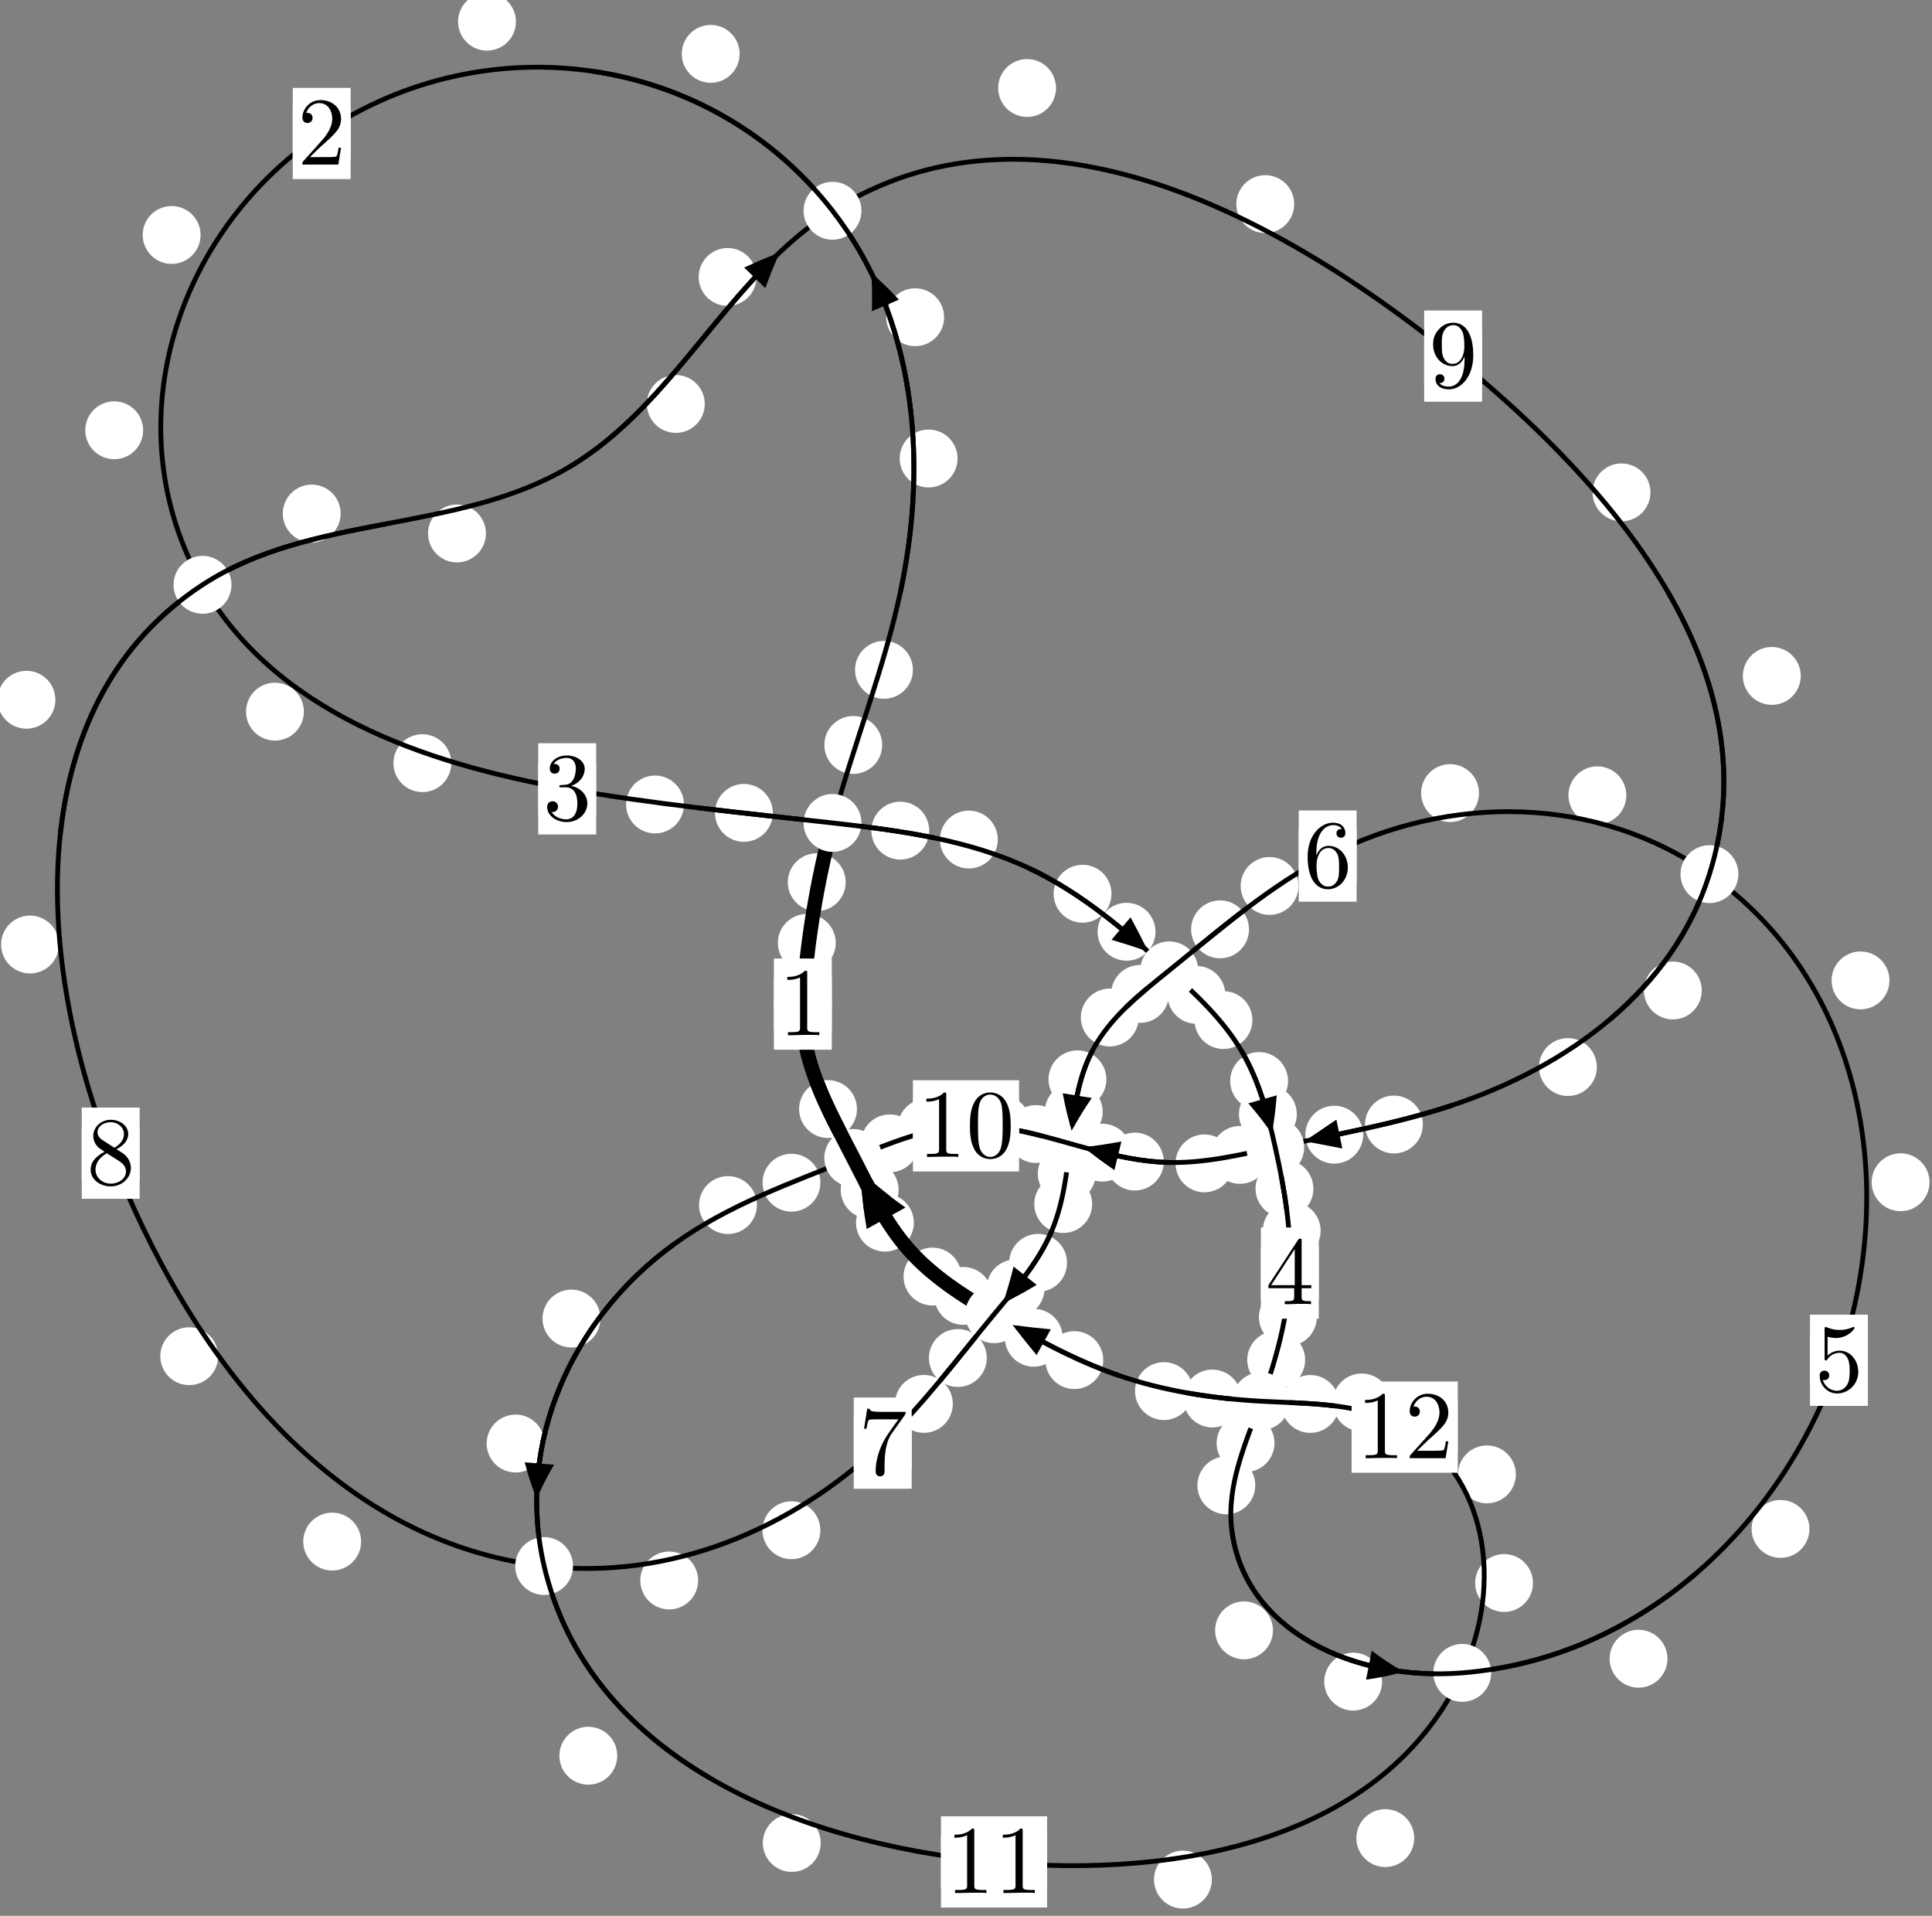 <?xml version="1.0"?>
<!-- Created by MetaPost 1.999 on 2021.07.06:0013 -->
<svg version="1.1" xmlns="http://www.w3.org/2000/svg" xmlns:xlink="http://www.w3.org/1999/xlink" width="199.578" height="197.882" viewBox="0 0 199.578 197.882">
<rect x="0" y="0" width="199.578" height="197.882" fill="#808080" stroke="none"/>
<!-- Original BoundingBox: -86.256149 -112.131180 113.321564 85.750488 -->
  <defs>
    <g transform="scale(0.01,0.01)" id="GLYPHcmr10_48">
      <path style="fill-rule: evenodd;" d="M460 -320C460 -400,455 -480,420 -554C374 -650,292 -666,250 -666C190 -666,117 -640,76 -547C44 -478,39 -400,39 -320C39 -245,43 -155,84 -79C127 2,200 22,249 22C303 22,379 1,423 -94C455 -163,460 -241,460 -320M249 -0C210 -0,151 -25,133 -121C122 -181,122 -273,122 -332C122 -396,122 -462,130 -516C149 -635,224 -644,249 -644C282 -644,348 -626,367 -527C377 -471,377 -395,377 -332C377 -257,377 -189,366 -125C351 -30,294 -0,249 -0"></path>
    </g>
    <g transform="scale(0.01,0.01)" id="GLYPHcmr10_49">
      <path style="fill-rule: evenodd;" d="M294 -640C294 -664,294 -666,271 -666C209 -602,121 -602,89 -602L89 -571C109 -571,168 -571,220 -597L220 -79C220 -43,217 -31,127 -31L95 -31L95 -0L257 -0L130 -3L217 -3L257 -3L297 -3L384 -3L419 -0L419 -31L387 -31C297 -31,294 -42,294 -79"></path>
    </g>
    <g transform="scale(0.01,0.01)" id="GLYPHcmr10_50">
      <path style="fill-rule: evenodd;" d="M127 -77L233 -180C389 -318,449 -372,449 -472C449 -586,359 -666,237 -666C124 -666,50 -574,50 -485C50 -429,100 -429,103 -429C120 -429,155 -441,155 -482C155 -508,137 -534,102 -534C94 -534,92 -534,89 -533C112 -598,166 -635,224 -635C315 -635,358 -554,358 -472C358 -392,308 -313,253 -251L61 -37C50 -26,50 -24,50 -0L421 -0L449 -174L424 -174C419 -144,412 -100,402 -85C395 -77,329 -77,307 -77"></path>
    </g>
    <g transform="scale(0.01,0.01)" id="GLYPHcmr10_51">
      <path style="fill-rule: evenodd;" d="M290 -352C372 -379,430 -449,430 -528C430 -610,342 -666,246 -666C145 -666,69 -606,69 -530C69 -497,91 -478,120 -478C151 -478,171 -500,171 -529C171 -579,124 -579,109 -579C140 -628,206 -641,242 -641C283 -641,338 -619,338 -529C338 -517,336 -459,310 -415C280 -367,246 -364,221 -363C213 -362,189 -360,182 -360C174 -359,167 -358,167 -348C167 -337,174 -337,191 -337L235 -337C317 -337,354 -269,354 -171C354 -35,285 -6,241 -6C198 -6,123 -23,88 -82C123 -77,154 -99,154 -137C154 -173,127 -193,98 -193C74 -193,42 -179,42 -135C42 -44,135 22,244 22C366 22,457 -69,457 -171C457 -253,394 -331,290 -352"></path>
    </g>
    <g transform="scale(0.01,0.01)" id="GLYPHcmr10_52">
      <path style="fill-rule: evenodd;" d="M294 -165L294 -78C294 -42,292 -31,218 -31L197 -31L197 -0L332 -0L238 -3L290 -3L332 -3L374 -3L427 -3L468 -0L468 -31L447 -31C373 -31,371 -42,371 -78L371 -165L471 -165L471 -196L371 -196L371 -651C371 -671,371 -677,355 -677C346 -677,343 -677,335 -665L28 -196L28 -165M300 -196L56 -196L300 -569"></path>
    </g>
    <g transform="scale(0.01,0.01)" id="GLYPHcmr10_53">
      <path style="fill-rule: evenodd;" d="M449 -201C449 -320,367 -420,259 -420C211 -420,168 -404,132 -369L132 -564C152 -558,185 -551,217 -551C340 -551,410 -642,410 -655C410 -661,407 -666,400 -666C399 -666,397 -666,392 -663C372 -654,323 -634,256 -634C216 -634,170 -641,123 -662C115 -665,113 -665,111 -665C101 -665,101 -657,101 -641L101 -345C101 -327,101 -319,115 -319C122 -319,124 -322,128 -328C139 -344,176 -398,257 -398C309 -398,334 -352,342 -334C358 -297,360 -258,360 -208C360 -173,360 -113,336 -71C312 -32,275 -6,229 -6C156 -6,99 -59,82 -118C85 -117,88 -116,99 -116C132 -116,149 -141,149 -165C149 -189,132 -214,99 -214C85 -214,50 -207,50 -161C50 -75,119 22,231 22C347 22,449 -74,449 -201"></path>
    </g>
    <g transform="scale(0.01,0.01)" id="GLYPHcmr10_54">
      <path style="fill-rule: evenodd;" d="M132 -328L132 -352C132 -605,256 -641,307 -641C331 -641,373 -635,395 -601C380 -601,340 -601,340 -556C340 -525,364 -510,386 -510C402 -510,432 -519,432 -558C432 -618,388 -666,305 -666C177 -666,42 -537,42 -316C42 -49,158 22,251 22C362 22,457 -72,457 -204C457 -331,368 -427,257 -427C189 -427,152 -376,132 -328M251 -6C188 -6,158 -66,152 -81C134 -128,134 -208,134 -226C134 -304,166 -404,256 -404C272 -404,318 -404,349 -342C367 -305,367 -254,367 -205C367 -157,367 -107,350 -71C320 -11,274 -6,251 -6"></path>
    </g>
    <g transform="scale(0.01,0.01)" id="GLYPHcmr10_55">
      <path style="fill-rule: evenodd;" d="M476 -609C485 -621,485 -623,485 -644L242 -644C120 -644,118 -657,114 -676L89 -676L56 -470L81 -470C84 -486,93 -549,106 -561C113 -567,191 -567,204 -567L411 -567C400 -551,321 -442,299 -409C209 -274,176 -135,176 -33C176 -23,176 22,222 22C268 22,268 -23,268 -33L268 -84C268 -139,271 -194,279 -248C283 -271,297 -357,341 -419"></path>
    </g>
    <g transform="scale(0.01,0.01)" id="GLYPHcmr10_56">
      <path style="fill-rule: evenodd;" d="M163 -457C117 -487,113 -521,113 -538C113 -599,178 -641,249 -641C322 -641,386 -589,386 -517C386 -460,347 -412,287 -377M309 -362C381 -399,430 -451,430 -517C430 -609,341 -666,250 -666C150 -666,69 -592,69 -499C69 -481,71 -436,113 -389C124 -377,161 -352,186 -335C128 -306,42 -250,42 -151C42 -45,144 22,249 22C362 22,457 -61,457 -168C457 -204,446 -249,408 -291C389 -312,373 -322,309 -362M209 -320L332 -242C360 -223,407 -193,407 -132C407 -58,332 -6,250 -6C164 -6,92 -68,92 -151C92 -209,124 -273,209 -320"></path>
    </g>
    <g transform="scale(0.01,0.01)" id="GLYPHcmr10_57">
      <path style="fill-rule: evenodd;" d="M367 -318L367 -286C367 -52,263 -6,205 -6C188 -6,134 -8,107 -42C151 -42,159 -71,159 -88C159 -119,135 -134,113 -134C97 -134,67 -125,67 -86C67 -19,121 22,206 22C335 22,457 -114,457 -329C457 -598,342 -666,253 -666C198 -666,149 -648,106 -603C65 -558,42 -516,42 -441C42 -316,130 -218,242 -218C303 -218,344 -260,367 -318M243 -241C227 -241,181 -241,150 -304C132 -341,132 -391,132 -440C132 -494,132 -541,153 -578C180 -628,218 -641,253 -641C299 -641,332 -607,349 -562C361 -530,365 -467,365 -421C365 -338,331 -241,243 -241"></path>
    </g>
  </defs>
  <path d="M86.333 97.391C86.333 96.598,86.018 95.838,85.458 95.278C84.897 94.717,84.137 94.402,83.344 94.402C82.552 94.402,81.792 94.717,81.231 95.278C80.671 95.838,80.356 96.598,80.356 97.391C80.356 98.184,80.671 98.944,81.231 99.504C81.792 100.065,82.552 100.38,83.344 100.38C84.137 100.38,84.897 100.065,85.458 99.504C86.018 98.944,86.333 98.184,86.333 97.391Z" style="fill: rgb(100%,100%,100%);stroke: none;"></path>
  <path d="M85.924 103.714C85.924 102.921,85.609 102.161,85.048 101.601C84.488 101.04,83.728 100.725,82.935 100.725C82.142 100.725,81.382 101.04,80.822 101.601C80.261 102.161,79.946 102.921,79.946 103.714C79.946 104.507,80.261 105.267,80.822 105.827C81.382 106.388,82.142 106.703,82.935 106.703C83.728 106.703,84.488 106.388,85.048 105.827C85.609 105.267,85.924 104.507,85.924 103.714Z" style="fill: rgb(100%,100%,100%);stroke: none;"></path>
  <path d="M91.131 76.948C91.131 76.155,90.816 75.395,90.256 74.835C89.695 74.274,88.935 73.959,88.142 73.959C87.35 73.959,86.589 74.274,86.029 74.835C85.468 75.395,85.154 76.155,85.154 76.948C85.154 77.741,85.468 78.501,86.029 79.061C86.589 79.622,87.35 79.937,88.142 79.937C88.935 79.937,89.695 79.622,90.256 79.061C90.816 78.501,91.131 77.741,91.131 76.948Z" style="fill: rgb(100%,100%,100%);stroke: none;"></path>
  <path d="M87.36 91.123C87.36 90.33,87.045 89.57,86.484 89.01C85.924 88.449,85.164 88.134,84.371 88.134C83.578 88.134,82.818 88.449,82.258 89.01C81.697 89.57,81.382 90.33,81.382 91.123C81.382 91.916,81.697 92.676,82.258 93.236C82.818 93.797,83.578 94.112,84.371 94.112C85.164 94.112,85.924 93.797,86.484 93.236C87.045 92.676,87.36 91.916,87.36 91.123Z" style="fill: rgb(100%,100%,100%);stroke: none;"></path>
  <path d="M98.916 47.357C98.916 46.564,98.601 45.804,98.041 45.244C97.48 44.683,96.72 44.368,95.927 44.368C95.135 44.368,94.375 44.683,93.814 45.244C93.254 45.804,92.939 46.564,92.939 47.357C92.939 48.15,93.254 48.91,93.814 49.47C94.375 50.031,95.135 50.346,95.927 50.346C96.72 50.346,97.48 50.031,98.041 49.47C98.601 48.91,98.916 48.15,98.916 47.357Z" style="fill: rgb(100%,100%,100%);stroke: none;"></path>
  <path d="M94.305 69.187C94.305 68.395,93.99 67.635,93.429 67.074C92.869 66.514,92.109 66.199,91.316 66.199C90.523 66.199,89.763 66.514,89.203 67.074C88.642 67.635,88.327 68.395,88.327 69.187C88.327 69.98,88.642 70.74,89.203 71.301C89.763 71.861,90.523 72.176,91.316 72.176C92.109 72.176,92.869 71.861,93.429 71.301C93.99 70.74,94.305 69.98,94.305 69.187Z" style="fill: rgb(100%,100%,100%);stroke: none;"></path>
  <path d="M76.405 5.563C76.405 4.77,76.09 4.01,75.529 3.45C74.969 2.889,74.209 2.574,73.416 2.574C72.623 2.574,71.863 2.889,71.303 3.45C70.742 4.01,70.427 4.77,70.427 5.563C70.427 6.356,70.742 7.116,71.303 7.676C71.863 8.237,72.623 8.552,73.416 8.552C74.209 8.552,74.969 8.237,75.529 7.676C76.09 7.116,76.405 6.356,76.405 5.563Z" style="fill: rgb(100%,100%,100%);stroke: none;"></path>
  <path d="M97.528 32.768C97.528 31.976,97.214 31.215,96.653 30.655C96.093 30.094,95.332 29.779,94.54 29.779C93.747 29.779,92.987 30.094,92.426 30.655C91.866 31.215,91.551 31.976,91.551 32.768C91.551 33.561,91.866 34.321,92.426 34.882C92.987 35.442,93.747 35.757,94.54 35.757C95.332 35.757,96.093 35.442,96.653 34.882C97.214 34.321,97.528 33.561,97.528 32.768Z" style="fill: rgb(100%,100%,100%);stroke: none;"></path>
  <path d="M20.72 24.27C20.72 23.478,20.405 22.718,19.844 22.157C19.284 21.597,18.524 21.282,17.731 21.282C16.938 21.282,16.178 21.597,15.618 22.157C15.057 22.718,14.742 23.478,14.742 24.27C14.742 25.063,15.057 25.823,15.618 26.384C16.178 26.944,16.938 27.259,17.731 27.259C18.524 27.259,19.284 26.944,19.844 26.384C20.405 25.823,20.72 25.063,20.72 24.27Z" style="fill: rgb(100%,100%,100%);stroke: none;"></path>
  <path d="M53.297 2.238C53.297 1.446,52.982 0.685,52.422 0.125C51.861 -0.436,51.101 -0.75,50.308 -0.75C49.516 -0.75,48.755 -0.436,48.195 0.125C47.634 0.685,47.319 1.446,47.319 2.238C47.319 3.031,47.634 3.791,48.195 4.352C48.755 4.912,49.516 5.227,50.308 5.227C51.101 5.227,51.861 4.912,52.422 4.352C52.982 3.791,53.297 3.031,53.297 2.238Z" style="fill: rgb(100%,100%,100%);stroke: none;"></path>
  <path d="M31.392 73.504C31.392 72.712,31.077 71.951,30.517 71.391C29.956 70.83,29.196 70.515,28.403 70.515C27.611 70.515,26.851 70.83,26.29 71.391C25.73 71.951,25.415 72.712,25.415 73.504C25.415 74.297,25.73 75.057,26.29 75.618C26.851 76.178,27.611 76.493,28.403 76.493C29.196 76.493,29.956 76.178,30.517 75.618C31.077 75.057,31.392 74.297,31.392 73.504Z" style="fill: rgb(100%,100%,100%);stroke: none;"></path>
  <path d="M14.788 44.443C14.788 43.651,14.473 42.89,13.913 42.33C13.352 41.77,12.592 41.455,11.8 41.455C11.007 41.455,10.247 41.77,9.686 42.33C9.126 42.89,8.811 43.651,8.811 44.443C8.811 45.236,9.126 45.996,9.686 46.557C10.247 47.117,11.007 47.432,11.8 47.432C12.592 47.432,13.352 47.117,13.913 46.557C14.473 45.996,14.788 45.236,14.788 44.443Z" style="fill: rgb(100%,100%,100%);stroke: none;"></path>
  <path d="M70.654 83.092C70.654 82.3,70.339 81.54,69.779 80.979C69.218 80.419,68.458 80.104,67.665 80.104C66.873 80.104,66.113 80.419,65.552 80.979C64.992 81.54,64.677 82.3,64.677 83.092C64.677 83.885,64.992 84.645,65.552 85.206C66.113 85.766,66.873 86.081,67.665 86.081C68.458 86.081,69.218 85.766,69.779 85.206C70.339 84.645,70.654 83.885,70.654 83.092Z" style="fill: rgb(100%,100%,100%);stroke: none;"></path>
  <path d="M46.62 78.825C46.62 78.033,46.305 77.272,45.745 76.712C45.185 76.152,44.424 75.837,43.632 75.837C42.839 75.837,42.079 76.152,41.518 76.712C40.958 77.272,40.643 78.033,40.643 78.825C40.643 79.618,40.958 80.378,41.518 80.939C42.079 81.499,42.839 81.814,43.632 81.814C44.424 81.814,45.185 81.499,45.745 80.939C46.305 80.378,46.62 79.618,46.62 78.825Z" style="fill: rgb(100%,100%,100%);stroke: none;"></path>
  <path d="M95.991 85.794C95.991 85.001,95.676 84.241,95.116 83.681C94.555 83.12,93.795 82.805,93.002 82.805C92.21 82.805,91.449 83.12,90.889 83.681C90.328 84.241,90.013 85.001,90.013 85.794C90.013 86.587,90.328 87.347,90.889 87.907C91.449 88.468,92.21 88.783,93.002 88.783C93.795 88.783,94.555 88.468,95.116 87.907C95.676 87.347,95.991 86.587,95.991 85.794Z" style="fill: rgb(100%,100%,100%);stroke: none;"></path>
  <path d="M79.835 83.962C79.835 83.169,79.52 82.409,78.959 81.849C78.399 81.288,77.638 80.973,76.846 80.973C76.053 80.973,75.293 81.288,74.732 81.849C74.172 82.409,73.857 83.169,73.857 83.962C73.857 84.755,74.172 85.515,74.732 86.075C75.293 86.636,76.053 86.951,76.846 86.951C77.638 86.951,78.399 86.636,78.959 86.075C79.52 85.515,79.835 84.755,79.835 83.962Z" style="fill: rgb(100%,100%,100%);stroke: none;"></path>
  <path d="M114.818 92.314C114.818 91.521,114.503 90.761,113.942 90.201C113.382 89.64,112.621 89.325,111.829 89.325C111.036 89.325,110.276 89.64,109.715 90.201C109.155 90.761,108.84 91.521,108.84 92.314C108.84 93.107,109.155 93.867,109.715 94.427C110.276 94.988,111.036 95.303,111.829 95.303C112.621 95.303,113.382 94.988,113.942 94.427C114.503 93.867,114.818 93.107,114.818 92.314Z" style="fill: rgb(100%,100%,100%);stroke: none;"></path>
  <path d="M103.072 86.714C103.072 85.922,102.757 85.161,102.196 84.601C101.636 84.04,100.876 83.726,100.083 83.726C99.29 83.726,98.53 84.04,97.97 84.601C97.409 85.161,97.094 85.922,97.094 86.714C97.094 87.507,97.409 88.267,97.97 88.828C98.53 89.388,99.29 89.703,100.083 89.703C100.876 89.703,101.636 89.388,102.196 88.828C102.757 88.267,103.072 87.507,103.072 86.714Z" style="fill: rgb(100%,100%,100%);stroke: none;"></path>
  <path d="M126.579 102.759C126.579 101.966,126.264 101.206,125.703 100.645C125.143 100.085,124.383 99.77,123.59 99.77C122.797 99.77,122.037 100.085,121.477 100.645C120.916 101.206,120.601 101.966,120.601 102.759C120.601 103.551,120.916 104.311,121.477 104.872C122.037 105.432,122.797 105.747,123.59 105.747C124.383 105.747,125.143 105.432,125.703 104.872C126.264 104.311,126.579 103.551,126.579 102.759Z" style="fill: rgb(100%,100%,100%);stroke: none;"></path>
  <path d="M119.363 96.239C119.363 95.446,119.048 94.686,118.487 94.126C117.927 93.565,117.166 93.25,116.374 93.25C115.581 93.25,114.821 93.565,114.26 94.126C113.7 94.686,113.385 95.446,113.385 96.239C113.385 97.032,113.7 97.792,114.26 98.352C114.821 98.913,115.581 99.228,116.374 99.228C117.166 99.228,117.927 98.913,118.487 98.352C119.048 97.792,119.363 97.032,119.363 96.239Z" style="fill: rgb(100%,100%,100%);stroke: none;"></path>
  <path d="M133.057 111.657C133.057 110.865,132.742 110.105,132.182 109.544C131.621 108.984,130.861 108.669,130.069 108.669C129.276 108.669,128.516 108.984,127.955 109.544C127.395 110.105,127.08 110.865,127.08 111.657C127.08 112.45,127.395 113.21,127.955 113.771C128.516 114.331,129.276 114.646,130.069 114.646C130.861 114.646,131.621 114.331,132.182 113.771C132.742 113.21,133.057 112.45,133.057 111.657Z" style="fill: rgb(100%,100%,100%);stroke: none;"></path>
  <path d="M129.374 105.362C129.374 104.569,129.059 103.809,128.499 103.249C127.938 102.688,127.178 102.373,126.385 102.373C125.593 102.373,124.833 102.688,124.272 103.249C123.712 103.809,123.397 104.569,123.397 105.362C123.397 106.155,123.712 106.915,124.272 107.475C124.833 108.036,125.593 108.351,126.385 108.351C127.178 108.351,127.938 108.036,128.499 107.475C129.059 106.915,129.374 106.155,129.374 105.362Z" style="fill: rgb(100%,100%,100%);stroke: none;"></path>
  <path d="M135.675 122.778C135.675 121.985,135.36 121.225,134.799 120.665C134.239 120.104,133.479 119.789,132.686 119.789C131.893 119.789,131.133 120.104,130.573 120.665C130.012 121.225,129.697 121.985,129.697 122.778C129.697 123.571,130.012 124.331,130.573 124.891C131.133 125.452,131.893 125.767,132.686 125.767C133.479 125.767,134.239 125.452,134.799 124.891C135.36 124.331,135.675 123.571,135.675 122.778Z" style="fill: rgb(100%,100%,100%);stroke: none;"></path>
  <path d="M133.963 115.082C133.963 114.289,133.648 113.529,133.087 112.968C132.527 112.408,131.767 112.093,130.974 112.093C130.181 112.093,129.421 112.408,128.861 112.968C128.3 113.529,127.985 114.289,127.985 115.082C127.985 115.874,128.3 116.635,128.861 117.195C129.421 117.756,130.181 118.071,130.974 118.071C131.767 118.071,132.527 117.756,133.087 117.195C133.648 116.635,133.963 115.874,133.963 115.082Z" style="fill: rgb(100%,100%,100%);stroke: none;"></path>
  <path d="M136.029 136.042C136.029 135.249,135.714 134.489,135.153 133.929C134.593 133.368,133.833 133.053,133.04 133.053C132.247 133.053,131.487 133.368,130.927 133.929C130.366 134.489,130.051 135.249,130.051 136.042C130.051 136.835,130.366 137.595,130.927 138.155C131.487 138.716,132.247 139.031,133.04 139.031C133.833 139.031,134.593 138.716,135.153 138.155C135.714 137.595,136.029 136.835,136.029 136.042Z" style="fill: rgb(100%,100%,100%);stroke: none;"></path>
  <path d="M136.423 127.119C136.423 126.327,136.108 125.567,135.547 125.006C134.987 124.446,134.226 124.131,133.434 124.131C132.641 124.131,131.881 124.446,131.32 125.006C130.76 125.567,130.445 126.327,130.445 127.119C130.445 127.912,130.76 128.672,131.32 129.233C131.881 129.793,132.641 130.108,133.434 130.108C134.226 130.108,134.987 129.793,135.547 129.233C136.108 128.672,136.423 127.912,136.423 127.119Z" style="fill: rgb(100%,100%,100%);stroke: none;"></path>
  <path d="M131.656 149.055C131.656 148.263,131.341 147.502,130.78 146.942C130.22 146.381,129.459 146.067,128.667 146.067C127.874 146.067,127.114 146.381,126.553 146.942C125.993 147.502,125.678 148.263,125.678 149.055C125.678 149.848,125.993 150.608,126.553 151.169C127.114 151.729,127.874 152.044,128.667 152.044C129.459 152.044,130.22 151.729,130.78 151.169C131.341 150.608,131.656 149.848,131.656 149.055Z" style="fill: rgb(100%,100%,100%);stroke: none;"></path>
  <path d="M134.821 140.462C134.821 139.669,134.506 138.909,133.945 138.349C133.385 137.788,132.625 137.473,131.832 137.473C131.039 137.473,130.279 137.788,129.719 138.349C129.158 138.909,128.843 139.669,128.843 140.462C128.843 141.255,129.158 142.015,129.719 142.575C130.279 143.136,131.039 143.451,131.832 143.451C132.625 143.451,133.385 143.136,133.945 142.575C134.506 142.015,134.821 141.255,134.821 140.462Z" style="fill: rgb(100%,100%,100%);stroke: none;"></path>
  <path d="M131.499 168.397C131.499 167.604,131.184 166.844,130.623 166.283C130.063 165.723,129.303 165.408,128.51 165.408C127.717 165.408,126.957 165.723,126.397 166.283C125.836 166.844,125.521 167.604,125.521 168.397C125.521 169.189,125.836 169.949,126.397 170.51C126.957 171.07,127.717 171.385,128.51 171.385C129.303 171.385,130.063 171.07,130.623 170.51C131.184 169.949,131.499 169.189,131.499 168.397Z" style="fill: rgb(100%,100%,100%);stroke: none;"></path>
  <path d="M129.671 153.42C129.671 152.627,129.356 151.867,128.796 151.307C128.235 150.746,127.475 150.431,126.682 150.431C125.89 150.431,125.13 150.746,124.569 151.307C124.009 151.867,123.694 152.627,123.694 153.42C123.694 154.213,124.009 154.973,124.569 155.533C125.13 156.094,125.89 156.409,126.682 156.409C127.475 156.409,128.235 156.094,128.796 155.533C129.356 154.973,129.671 154.213,129.671 153.42Z" style="fill: rgb(100%,100%,100%);stroke: none;"></path>
  <path d="M172.252 171.329C172.252 170.536,171.937 169.776,171.377 169.216C170.816 168.655,170.056 168.34,169.263 168.34C168.471 168.34,167.711 168.655,167.15 169.216C166.59 169.776,166.275 170.536,166.275 171.329C166.275 172.122,166.59 172.882,167.15 173.442C167.711 174.003,168.471 174.318,169.263 174.318C170.056 174.318,170.816 174.003,171.377 173.442C171.937 172.882,172.252 172.122,172.252 171.329Z" style="fill: rgb(100%,100%,100%);stroke: none;"></path>
  <path d="M142.77 173.693C142.77 172.9,142.455 172.14,141.895 171.58C141.334 171.019,140.574 170.704,139.782 170.704C138.989 170.704,138.229 171.019,137.668 171.58C137.108 172.14,136.793 172.9,136.793 173.693C136.793 174.486,137.108 175.246,137.668 175.806C138.229 176.367,138.989 176.682,139.782 176.682C140.574 176.682,141.334 176.367,141.895 175.806C142.455 175.246,142.77 174.486,142.77 173.693Z" style="fill: rgb(100%,100%,100%);stroke: none;"></path>
  <path d="M199.322 122.114C199.322 121.321,199.007 120.561,198.446 120C197.886 119.44,197.126 119.125,196.333 119.125C195.54 119.125,194.78 119.44,194.22 120C193.659 120.561,193.344 121.321,193.344 122.114C193.344 122.906,193.659 123.666,194.22 124.227C194.78 124.787,195.54 125.102,196.333 125.102C197.126 125.102,197.886 124.787,198.446 124.227C199.007 123.666,199.322 122.906,199.322 122.114Z" style="fill: rgb(100%,100%,100%);stroke: none;"></path>
  <path d="M186.919 157.921C186.919 157.128,186.604 156.368,186.044 155.808C185.483 155.247,184.723 154.932,183.93 154.932C183.137 154.932,182.377 155.247,181.817 155.808C181.256 156.368,180.941 157.128,180.941 157.921C180.941 158.714,181.256 159.474,181.817 160.034C182.377 160.595,183.137 160.91,183.93 160.91C184.723 160.91,185.483 160.595,186.044 160.034C186.604 159.474,186.919 158.714,186.919 157.921Z" style="fill: rgb(100%,100%,100%);stroke: none;"></path>
  <path d="M167.999 82.146C167.999 81.354,167.685 80.594,167.124 80.033C166.564 79.473,165.803 79.158,165.011 79.158C164.218 79.158,163.458 79.473,162.897 80.033C162.337 80.594,162.022 81.354,162.022 82.146C162.022 82.939,162.337 83.699,162.897 84.26C163.458 84.82,164.218 85.135,165.011 85.135C165.803 85.135,166.564 84.82,167.124 84.26C167.685 83.699,167.999 82.939,167.999 82.146Z" style="fill: rgb(100%,100%,100%);stroke: none;"></path>
  <path d="M195.184 101.266C195.184 100.473,194.869 99.713,194.309 99.153C193.748 98.592,192.988 98.277,192.195 98.277C191.403 98.277,190.642 98.592,190.082 99.153C189.521 99.713,189.207 100.473,189.207 101.266C189.207 102.059,189.521 102.819,190.082 103.379C190.642 103.94,191.403 104.255,192.195 104.255C192.988 104.255,193.748 103.94,194.309 103.379C194.869 102.819,195.184 102.059,195.184 101.266Z" style="fill: rgb(100%,100%,100%);stroke: none;"></path>
  <path d="M134.137 91.512C134.137 90.719,133.822 89.959,133.262 89.398C132.701 88.838,131.941 88.523,131.148 88.523C130.356 88.523,129.596 88.838,129.035 89.398C128.475 89.959,128.16 90.719,128.16 91.512C128.16 92.304,128.475 93.064,129.035 93.625C129.596 94.185,130.356 94.5,131.148 94.5C131.941 94.5,132.701 94.185,133.262 93.625C133.822 93.064,134.137 92.304,134.137 91.512Z" style="fill: rgb(100%,100%,100%);stroke: none;"></path>
  <path d="M152.782 81.916C152.782 81.124,152.467 80.363,151.907 79.803C151.346 79.243,150.586 78.928,149.793 78.928C149.001 78.928,148.24 79.243,147.68 79.803C147.119 80.363,146.804 81.124,146.804 81.916C146.804 82.709,147.119 83.469,147.68 84.03C148.24 84.59,149.001 84.905,149.793 84.905C150.586 84.905,151.346 84.59,151.907 84.03C152.467 83.469,152.782 82.709,152.782 81.916Z" style="fill: rgb(100%,100%,100%);stroke: none;"></path>
  <path d="M120.761 102.661C120.761 101.868,120.446 101.108,119.885 100.547C119.325 99.987,118.565 99.672,117.772 99.672C116.979 99.672,116.219 99.987,115.659 100.547C115.098 101.108,114.783 101.868,114.783 102.661C114.783 103.453,115.098 104.213,115.659 104.774C116.219 105.334,116.979 105.649,117.772 105.649C118.565 105.649,119.325 105.334,119.885 104.774C120.446 104.213,120.761 103.453,120.761 102.661Z" style="fill: rgb(100%,100%,100%);stroke: none;"></path>
  <path d="M129.023 95.991C129.023 95.198,128.708 94.438,128.148 93.877C127.587 93.317,126.827 93.002,126.034 93.002C125.242 93.002,124.481 93.317,123.921 93.877C123.36 94.438,123.045 95.198,123.045 95.991C123.045 96.783,123.36 97.544,123.921 98.104C124.481 98.665,125.242 98.98,126.034 98.98C126.827 98.98,127.587 98.665,128.148 98.104C128.708 97.544,129.023 96.783,129.023 95.991Z" style="fill: rgb(100%,100%,100%);stroke: none;"></path>
  <path d="M114.291 111.482C114.291 110.689,113.976 109.929,113.415 109.368C112.855 108.808,112.095 108.493,111.302 108.493C110.509 108.493,109.749 108.808,109.189 109.368C108.628 109.929,108.313 110.689,108.313 111.482C108.313 112.274,108.628 113.034,109.189 113.595C109.749 114.155,110.509 114.47,111.302 114.47C112.095 114.47,112.855 114.155,113.415 113.595C113.976 113.034,114.291 112.274,114.291 111.482Z" style="fill: rgb(100%,100%,100%);stroke: none;"></path>
  <path d="M117.629 105.098C117.629 104.305,117.314 103.545,116.754 102.985C116.193 102.424,115.433 102.109,114.64 102.109C113.848 102.109,113.087 102.424,112.527 102.985C111.967 103.545,111.652 104.305,111.652 105.098C111.652 105.891,111.967 106.651,112.527 107.211C113.087 107.772,113.848 108.087,114.64 108.087C115.433 108.087,116.193 107.772,116.754 107.211C117.314 106.651,117.629 105.891,117.629 105.098Z" style="fill: rgb(100%,100%,100%);stroke: none;"></path>
  <path d="M113.184 121.228C113.184 120.435,112.869 119.675,112.309 119.115C111.748 118.554,110.988 118.239,110.196 118.239C109.403 118.239,108.643 118.554,108.082 119.115C107.522 119.675,107.207 120.435,107.207 121.228C107.207 122.021,107.522 122.781,108.082 123.341C108.643 123.902,109.403 124.217,110.196 124.217C110.988 124.217,111.748 123.902,112.309 123.341C112.869 122.781,113.184 122.021,113.184 121.228Z" style="fill: rgb(100%,100%,100%);stroke: none;"></path>
  <path d="M113.907 114.832C113.907 114.039,113.592 113.279,113.031 112.719C112.471 112.158,111.711 111.843,110.918 111.843C110.125 111.843,109.365 112.158,108.805 112.719C108.244 113.279,107.929 114.039,107.929 114.832C107.929 115.625,108.244 116.385,108.805 116.945C109.365 117.506,110.125 117.821,110.918 117.821C111.711 117.821,112.471 117.506,113.031 116.945C113.592 116.385,113.907 115.625,113.907 114.832Z" style="fill: rgb(100%,100%,100%);stroke: none;"></path>
  <path d="M110.226 130.438C110.226 129.645,109.911 128.885,109.35 128.324C108.79 127.764,108.03 127.449,107.237 127.449C106.444 127.449,105.684 127.764,105.124 128.324C104.563 128.885,104.248 129.645,104.248 130.438C104.248 131.23,104.563 131.991,105.124 132.551C105.684 133.112,106.444 133.427,107.237 133.427C108.03 133.427,108.79 133.112,109.35 132.551C109.911 131.991,110.226 131.23,110.226 130.438Z" style="fill: rgb(100%,100%,100%);stroke: none;"></path>
  <path d="M112.819 124.365C112.819 123.573,112.504 122.812,111.944 122.252C111.383 121.692,110.623 121.377,109.83 121.377C109.038 121.377,108.278 121.692,107.717 122.252C107.157 122.812,106.842 123.573,106.842 124.365C106.842 125.158,107.157 125.918,107.717 126.479C108.278 127.039,109.038 127.354,109.83 127.354C110.623 127.354,111.383 127.039,111.944 126.479C112.504 125.918,112.819 125.158,112.819 124.365Z" style="fill: rgb(100%,100%,100%);stroke: none;"></path>
  <path d="M101.936 140.266C101.936 139.473,101.621 138.713,101.061 138.152C100.5 137.592,99.74 137.277,98.948 137.277C98.155 137.277,97.395 137.592,96.834 138.152C96.274 138.713,95.959 139.473,95.959 140.266C95.959 141.058,96.274 141.818,96.834 142.379C97.395 142.939,98.155 143.254,98.948 143.254C99.74 143.254,100.5 142.939,101.061 142.379C101.621 141.818,101.936 141.058,101.936 140.266Z" style="fill: rgb(100%,100%,100%);stroke: none;"></path>
  <path d="M107.9 133.075C107.9 132.283,107.585 131.522,107.024 130.962C106.464 130.401,105.704 130.087,104.911 130.087C104.118 130.087,103.358 130.401,102.798 130.962C102.237 131.522,101.922 132.283,101.922 133.075C101.922 133.868,102.237 134.628,102.798 135.189C103.358 135.749,104.118 136.064,104.911 136.064C105.704 136.064,106.464 135.749,107.024 135.189C107.585 134.628,107.9 133.868,107.9 133.075Z" style="fill: rgb(100%,100%,100%);stroke: none;"></path>
  <path d="M84.743 158.056C84.743 157.264,84.428 156.503,83.868 155.943C83.307 155.382,82.547 155.068,81.754 155.068C80.962 155.068,80.202 155.382,79.641 155.943C79.081 156.503,78.766 157.264,78.766 158.056C78.766 158.849,79.081 159.609,79.641 160.17C80.202 160.73,80.962 161.045,81.754 161.045C82.547 161.045,83.307 160.73,83.868 160.17C84.428 159.609,84.743 158.849,84.743 158.056Z" style="fill: rgb(100%,100%,100%);stroke: none;"></path>
  <path d="M98.427 145.006C98.427 144.213,98.112 143.453,97.552 142.893C96.991 142.332,96.231 142.017,95.439 142.017C94.646 142.017,93.886 142.332,93.325 142.893C92.765 143.453,92.45 144.213,92.45 145.006C92.45 145.799,92.765 146.559,93.325 147.119C93.886 147.68,94.646 147.995,95.439 147.995C96.231 147.995,96.991 147.68,97.552 147.119C98.112 146.559,98.427 145.799,98.427 145.006Z" style="fill: rgb(100%,100%,100%);stroke: none;"></path>
  <path d="M37.303 159.227C37.303 158.435,36.988 157.674,36.428 157.114C35.867 156.554,35.107 156.239,34.314 156.239C33.522 156.239,32.762 156.554,32.201 157.114C31.641 157.674,31.326 158.435,31.326 159.227C31.326 160.02,31.641 160.78,32.201 161.341C32.762 161.901,33.522 162.216,34.314 162.216C35.107 162.216,35.867 161.901,36.428 161.341C36.988 160.78,37.303 160.02,37.303 159.227Z" style="fill: rgb(100%,100%,100%);stroke: none;"></path>
  <path d="M72.119 163.246C72.119 162.453,71.804 161.693,71.243 161.133C70.683 160.572,69.923 160.257,69.13 160.257C68.337 160.257,67.577 160.572,67.017 161.133C66.456 161.693,66.141 162.453,66.141 163.246C66.141 164.039,66.456 164.799,67.017 165.359C67.577 165.92,68.337 166.235,69.13 166.235C69.923 166.235,70.683 165.92,71.243 165.359C71.804 164.799,72.119 164.039,72.119 163.246Z" style="fill: rgb(100%,100%,100%);stroke: none;"></path>
  <path d="M6.089 97.56C6.089 96.767,5.774 96.007,5.214 95.447C4.653 94.886,3.893 94.571,3.1 94.571C2.308 94.571,1.547 94.886,0.987 95.447C0.426 96.007,0.112 96.767,0.112 97.56C0.112 98.353,0.426 99.113,0.987 99.673C1.547 100.234,2.308 100.549,3.1 100.549C3.893 100.549,4.653 100.234,5.214 99.673C5.774 99.113,6.089 98.353,6.089 97.56Z" style="fill: rgb(100%,100%,100%);stroke: none;"></path>
  <path d="M22.538 140.082C22.538 139.289,22.223 138.529,21.662 137.968C21.102 137.408,20.342 137.093,19.549 137.093C18.756 137.093,17.996 137.408,17.436 137.968C16.875 138.529,16.56 139.289,16.56 140.082C16.56 140.874,16.875 141.634,17.436 142.195C17.996 142.755,18.756 143.07,19.549 143.07C20.342 143.07,21.102 142.755,21.662 142.195C22.223 141.634,22.538 140.874,22.538 140.082Z" style="fill: rgb(100%,100%,100%);stroke: none;"></path>
  <path d="M35.189 53.044C35.189 52.251,34.874 51.491,34.314 50.93C33.753 50.37,32.993 50.055,32.2 50.055C31.408 50.055,30.648 50.37,30.087 50.93C29.527 51.491,29.212 52.251,29.212 53.044C29.212 53.836,29.527 54.597,30.087 55.157C30.648 55.718,31.408 56.032,32.2 56.032C32.993 56.032,33.753 55.718,34.314 55.157C34.874 54.597,35.189 53.836,35.189 53.044Z" style="fill: rgb(100%,100%,100%);stroke: none;"></path>
  <path d="M5.721 72.276C5.721 71.483,5.406 70.723,4.846 70.163C4.285 69.602,3.525 69.287,2.733 69.287C1.94 69.287,1.18 69.602,0.619 70.163C0.059 70.723,-0.256 71.483,-0.256 72.276C-0.256 73.069,0.059 73.829,0.619 74.389C1.18 74.95,1.94 75.265,2.733 75.265C3.525 75.265,4.285 74.95,4.846 74.389C5.406 73.829,5.721 73.069,5.721 72.276Z" style="fill: rgb(100%,100%,100%);stroke: none;"></path>
  <path d="M72.802 41.724C72.802 40.931,72.488 40.171,71.927 39.61C71.367 39.05,70.606 38.735,69.814 38.735C69.021 38.735,68.261 39.05,67.7 39.61C67.14 40.171,66.825 40.931,66.825 41.724C66.825 42.516,67.14 43.277,67.7 43.837C68.261 44.398,69.021 44.712,69.814 44.712C70.606 44.712,71.367 44.398,71.927 43.837C72.488 43.277,72.802 42.516,72.802 41.724Z" style="fill: rgb(100%,100%,100%);stroke: none;"></path>
  <path d="M50.195 55.102C50.195 54.309,49.88 53.549,49.32 52.989C48.759 52.428,47.999 52.113,47.206 52.113C46.414 52.113,45.654 52.428,45.093 52.989C44.533 53.549,44.218 54.309,44.218 55.102C44.218 55.895,44.533 56.655,45.093 57.215C45.654 57.776,46.414 58.091,47.206 58.091C47.999 58.091,48.759 57.776,49.32 57.215C49.88 56.655,50.195 55.895,50.195 55.102Z" style="fill: rgb(100%,100%,100%);stroke: none;"></path>
  <path d="M109.089 9.09C109.089 8.297,108.774 7.537,108.214 6.977C107.653 6.416,106.893 6.101,106.101 6.101C105.308 6.101,104.548 6.416,103.987 6.977C103.427 7.537,103.112 8.297,103.112 9.09C103.112 9.883,103.427 10.643,103.987 11.203C104.548 11.764,105.308 12.079,106.101 12.079C106.893 12.079,107.653 11.764,108.214 11.203C108.774 10.643,109.089 9.883,109.089 9.09Z" style="fill: rgb(100%,100%,100%);stroke: none;"></path>
  <path d="M78.151 28.606C78.151 27.814,77.836 27.053,77.276 26.493C76.716 25.932,75.955 25.617,75.163 25.617C74.37 25.617,73.61 25.932,73.049 26.493C72.489 27.053,72.174 27.814,72.174 28.606C72.174 29.399,72.489 30.159,73.049 30.72C73.61 31.28,74.37 31.595,75.163 31.595C75.955 31.595,76.716 31.28,77.276 30.72C77.836 30.159,78.151 29.399,78.151 28.606Z" style="fill: rgb(100%,100%,100%);stroke: none;"></path>
  <path d="M170.494 50.858C170.494 50.066,170.179 49.305,169.618 48.745C169.058 48.184,168.298 47.87,167.505 47.87C166.712 47.87,165.952 48.184,165.392 48.745C164.831 49.305,164.516 50.066,164.516 50.858C164.516 51.651,164.831 52.411,165.392 52.972C165.952 53.532,166.712 53.847,167.505 53.847C168.298 53.847,169.058 53.532,169.618 52.972C170.179 52.411,170.494 51.651,170.494 50.858Z" style="fill: rgb(100%,100%,100%);stroke: none;"></path>
  <path d="M133.693 21.082C133.693 20.289,133.378 19.529,132.817 18.968C132.257 18.408,131.497 18.093,130.704 18.093C129.911 18.093,129.151 18.408,128.591 18.968C128.03 19.529,127.715 20.289,127.715 21.082C127.715 21.874,128.03 22.634,128.591 23.195C129.151 23.755,129.911 24.07,130.704 24.07C131.497 24.07,132.257 23.755,132.817 23.195C133.378 22.634,133.693 21.874,133.693 21.082Z" style="fill: rgb(100%,100%,100%);stroke: none;"></path>
  <path d="M175.795 102.307C175.795 101.515,175.48 100.755,174.92 100.194C174.359 99.634,173.599 99.319,172.806 99.319C172.014 99.319,171.254 99.634,170.693 100.194C170.133 100.755,169.818 101.515,169.818 102.307C169.818 103.1,170.133 103.86,170.693 104.421C171.254 104.981,172.014 105.296,172.806 105.296C173.599 105.296,174.359 104.981,174.92 104.421C175.48 103.86,175.795 103.1,175.795 102.307Z" style="fill: rgb(100%,100%,100%);stroke: none;"></path>
  <path d="M186.019 69.814C186.019 69.022,185.704 68.262,185.143 67.701C184.583 67.141,183.823 66.826,183.03 66.826C182.237 66.826,181.477 67.141,180.917 67.701C180.356 68.262,180.041 69.022,180.041 69.814C180.041 70.607,180.356 71.367,180.917 71.928C181.477 72.488,182.237 72.803,183.03 72.803C183.823 72.803,184.583 72.488,185.143 71.928C185.704 71.367,186.019 70.607,186.019 69.814Z" style="fill: rgb(100%,100%,100%);stroke: none;"></path>
  <path d="M146.985 116.15C146.985 115.357,146.67 114.597,146.109 114.036C145.549 113.476,144.789 113.161,143.996 113.161C143.203 113.161,142.443 113.476,141.883 114.036C141.322 114.597,141.007 115.357,141.007 116.15C141.007 116.942,141.322 117.702,141.883 118.263C142.443 118.823,143.203 119.138,143.996 119.138C144.789 119.138,145.549 118.823,146.109 118.263C146.67 117.702,146.985 116.942,146.985 116.15Z" style="fill: rgb(100%,100%,100%);stroke: none;"></path>
  <path d="M164.956 110.214C164.956 109.422,164.641 108.662,164.081 108.101C163.52 107.541,162.76 107.226,161.967 107.226C161.175 107.226,160.415 107.541,159.854 108.101C159.294 108.662,158.979 109.422,158.979 110.214C158.979 111.007,159.294 111.767,159.854 112.328C160.415 112.888,161.175 113.203,161.967 113.203C162.76 113.203,163.52 112.888,164.081 112.328C164.641 111.767,164.956 111.007,164.956 110.214Z" style="fill: rgb(100%,100%,100%);stroke: none;"></path>
  <path d="M131.074 119.287C131.074 118.494,130.759 117.734,130.199 117.174C129.639 116.613,128.878 116.298,128.086 116.298C127.293 116.298,126.533 116.613,125.972 117.174C125.412 117.734,125.097 118.494,125.097 119.287C125.097 120.08,125.412 120.84,125.972 121.4C126.533 121.961,127.293 122.276,128.086 122.276C128.878 122.276,129.639 121.961,130.199 121.4C130.759 120.84,131.074 120.08,131.074 119.287Z" style="fill: rgb(100%,100%,100%);stroke: none;"></path>
  <path d="M140.82 117.2C140.82 116.407,140.505 115.647,139.944 115.087C139.384 114.526,138.624 114.211,137.831 114.211C137.038 114.211,136.278 114.526,135.718 115.087C135.157 115.647,134.842 116.407,134.842 117.2C134.842 117.993,135.157 118.753,135.718 119.313C136.278 119.874,137.038 120.189,137.831 120.189C138.624 120.189,139.384 119.874,139.944 119.313C140.505 118.753,140.82 117.993,140.82 117.2Z" style="fill: rgb(100%,100%,100%);stroke: none;"></path>
  <path d="M120.219 119.978C120.219 119.185,119.904 118.425,119.343 117.865C118.783 117.304,118.023 116.989,117.23 116.989C116.437 116.989,115.677 117.304,115.117 117.865C114.556 118.425,114.241 119.185,114.241 119.978C114.241 120.771,114.556 121.531,115.117 122.091C115.677 122.652,116.437 122.967,117.23 122.967C118.023 122.967,118.783 122.652,119.343 122.091C119.904 121.531,120.219 120.771,120.219 119.978Z" style="fill: rgb(100%,100%,100%);stroke: none;"></path>
  <path d="M127.411 120.164C127.411 119.372,127.096 118.612,126.536 118.051C125.975 117.491,125.215 117.176,124.422 117.176C123.63 117.176,122.87 117.491,122.309 118.051C121.749 118.612,121.434 119.372,121.434 120.164C121.434 120.957,121.749 121.717,122.309 122.278C122.87 122.838,123.63 123.153,124.422 123.153C125.215 123.153,125.975 122.838,126.536 122.278C127.096 121.717,127.411 120.957,127.411 120.164Z" style="fill: rgb(100%,100%,100%);stroke: none;"></path>
  <path d="M110.01 117.135C110.01 116.342,109.695 115.582,109.135 115.021C108.575 114.461,107.814 114.146,107.022 114.146C106.229 114.146,105.469 114.461,104.908 115.021C104.348 115.582,104.033 116.342,104.033 117.135C104.033 117.927,104.348 118.687,104.908 119.248C105.469 119.808,106.229 120.123,107.022 120.123C107.814 120.123,108.575 119.808,109.135 119.248C109.695 118.687,110.01 117.927,110.01 117.135Z" style="fill: rgb(100%,100%,100%);stroke: none;"></path>
  <path d="M116.861 119.058C116.861 118.265,116.546 117.505,115.985 116.944C115.425 116.384,114.665 116.069,113.872 116.069C113.079 116.069,112.319 116.384,111.759 116.944C111.198 117.505,110.883 118.265,110.883 119.058C110.883 119.85,111.198 120.611,111.759 121.171C112.319 121.732,113.079 122.046,113.872 122.046C114.665 122.046,115.425 121.732,115.985 121.171C116.546 120.611,116.861 119.85,116.861 119.058Z" style="fill: rgb(100%,100%,100%);stroke: none;"></path>
  <path d="M98.708 116.475C98.708 115.682,98.393 114.922,97.833 114.362C97.272 113.801,96.512 113.486,95.719 113.486C94.927 113.486,94.167 113.801,93.606 114.362C93.046 114.922,92.731 115.682,92.731 116.475C92.731 117.268,93.046 118.028,93.606 118.588C94.167 119.149,94.927 119.464,95.719 119.464C96.512 119.464,97.272 119.149,97.833 118.588C98.393 118.028,98.708 117.268,98.708 116.475Z" style="fill: rgb(100%,100%,100%);stroke: none;"></path>
  <path d="M106.44 116.12C106.44 115.328,106.125 114.568,105.565 114.007C105.004 113.447,104.244 113.132,103.452 113.132C102.659 113.132,101.899 113.447,101.338 114.007C100.778 114.568,100.463 115.328,100.463 116.12C100.463 116.913,100.778 117.673,101.338 118.234C101.899 118.794,102.659 119.109,103.452 119.109C104.244 119.109,105.004 118.794,105.565 118.234C106.125 117.673,106.44 116.913,106.44 116.12Z" style="fill: rgb(100%,100%,100%);stroke: none;"></path>
  <path d="M84.748 122.161C84.748 121.368,84.433 120.608,83.872 120.048C83.312 119.487,82.552 119.172,81.759 119.172C80.966 119.172,80.206 119.487,79.646 120.048C79.085 120.608,78.77 121.368,78.77 122.161C78.77 122.954,79.085 123.714,79.646 124.274C80.206 124.835,80.966 125.15,81.759 125.15C82.552 125.15,83.312 124.835,83.872 124.274C84.433 123.714,84.748 122.954,84.748 122.161Z" style="fill: rgb(100%,100%,100%);stroke: none;"></path>
  <path d="M94.905 118.097C94.905 117.305,94.59 116.544,94.029 115.984C93.469 115.424,92.709 115.109,91.916 115.109C91.123 115.109,90.363 115.424,89.803 115.984C89.242 116.544,88.927 117.305,88.927 118.097C88.927 118.89,89.242 119.65,89.803 120.211C90.363 120.771,91.123 121.086,91.916 121.086C92.709 121.086,93.469 120.771,94.029 120.211C94.59 119.65,94.905 118.89,94.905 118.097Z" style="fill: rgb(100%,100%,100%);stroke: none;"></path>
  <path d="M62.02 136.192C62.02 135.399,61.705 134.639,61.144 134.079C60.584 133.518,59.824 133.203,59.031 133.203C58.238 133.203,57.478 133.518,56.918 134.079C56.357 134.639,56.042 135.399,56.042 136.192C56.042 136.985,56.357 137.745,56.918 138.305C57.478 138.866,58.238 139.181,59.031 139.181C59.824 139.181,60.584 138.866,61.144 138.305C61.705 137.745,62.02 136.985,62.02 136.192Z" style="fill: rgb(100%,100%,100%);stroke: none;"></path>
  <path d="M78.19 124.469C78.19 123.676,77.875 122.916,77.314 122.356C76.754 121.795,75.993 121.48,75.201 121.48C74.408 121.48,73.648 121.795,73.087 122.356C72.527 122.916,72.212 123.676,72.212 124.469C72.212 125.262,72.527 126.022,73.087 126.582C73.648 127.143,74.408 127.458,75.201 127.458C75.993 127.458,76.754 127.143,77.314 126.582C77.875 126.022,78.19 125.262,78.19 124.469Z" style="fill: rgb(100%,100%,100%);stroke: none;"></path>
  <path d="M63.762 181.348C63.762 180.556,63.447 179.795,62.887 179.235C62.326 178.674,61.566 178.359,60.774 178.359C59.981 178.359,59.221 178.674,58.66 179.235C58.1 179.795,57.785 180.556,57.785 181.348C57.785 182.141,58.1 182.901,58.66 183.462C59.221 184.022,59.981 184.337,60.774 184.337C61.566 184.337,62.326 184.022,62.887 183.462C63.447 182.901,63.762 182.141,63.762 181.348Z" style="fill: rgb(100%,100%,100%);stroke: none;"></path>
  <path d="M56.249 149.1C56.249 148.308,55.934 147.548,55.373 146.987C54.813 146.427,54.053 146.112,53.26 146.112C52.467 146.112,51.707 146.427,51.147 146.987C50.586 147.548,50.271 148.308,50.271 149.1C50.271 149.893,50.586 150.653,51.147 151.214C51.707 151.774,52.467 152.089,53.26 152.089C54.053 152.089,54.813 151.774,55.373 151.214C55.934 150.653,56.249 149.893,56.249 149.1Z" style="fill: rgb(100%,100%,100%);stroke: none;"></path>
  <path d="M125.187 194.142C125.187 193.35,124.872 192.59,124.311 192.029C123.751 191.469,122.991 191.154,122.198 191.154C121.405 191.154,120.645 191.469,120.085 192.029C119.524 192.59,119.209 193.35,119.209 194.142C119.209 194.935,119.524 195.695,120.085 196.256C120.645 196.816,121.405 197.131,122.198 197.131C122.991 197.131,123.751 196.816,124.311 196.256C124.872 195.695,125.187 194.935,125.187 194.142Z" style="fill: rgb(100%,100%,100%);stroke: none;"></path>
  <path d="M84.779 190.359C84.779 189.566,84.464 188.806,83.904 188.246C83.343 187.685,82.583 187.37,81.791 187.37C80.998 187.37,80.238 187.685,79.677 188.246C79.117 188.806,78.802 189.566,78.802 190.359C78.802 191.152,79.117 191.912,79.677 192.472C80.238 193.033,80.998 193.348,81.791 193.348C82.583 193.348,83.343 193.033,83.904 192.472C84.464 191.912,84.779 191.152,84.779 190.359Z" style="fill: rgb(100%,100%,100%);stroke: none;"></path>
  <path d="M158.362 163.508C158.362 162.715,158.047 161.955,157.486 161.395C156.926 160.834,156.166 160.519,155.373 160.519C154.58 160.519,153.82 160.834,153.26 161.395C152.699 161.955,152.384 162.715,152.384 163.508C152.384 164.301,152.699 165.061,153.26 165.621C153.82 166.182,154.58 166.497,155.373 166.497C156.166 166.497,156.926 166.182,157.486 165.621C158.047 165.061,158.362 164.301,158.362 163.508Z" style="fill: rgb(100%,100%,100%);stroke: none;"></path>
  <path d="M146.093 189.856C146.093 189.063,145.778 188.303,145.218 187.742C144.657 187.182,143.897 186.867,143.104 186.867C142.312 186.867,141.551 187.182,140.991 187.742C140.431 188.303,140.116 189.063,140.116 189.856C140.116 190.648,140.431 191.409,140.991 191.969C141.551 192.529,142.312 192.844,143.104 192.844C143.897 192.844,144.657 192.529,145.218 191.969C145.778 191.409,146.093 190.648,146.093 189.856Z" style="fill: rgb(100%,100%,100%);stroke: none;"></path>
  <path d="M143.652 144.856C143.652 144.064,143.337 143.304,142.777 142.743C142.216 142.183,141.456 141.868,140.663 141.868C139.871 141.868,139.111 142.183,138.55 142.743C137.99 143.304,137.675 144.064,137.675 144.856C137.675 145.649,137.99 146.409,138.55 146.97C139.111 147.53,139.871 147.845,140.663 147.845C141.456 147.845,142.216 147.53,142.777 146.97C143.337 146.409,143.652 145.649,143.652 144.856Z" style="fill: rgb(100%,100%,100%);stroke: none;"></path>
  <path d="M156.59 152.287C156.59 151.495,156.275 150.734,155.714 150.174C155.154 149.613,154.394 149.299,153.601 149.299C152.808 149.299,152.048 149.613,151.488 150.174C150.927 150.734,150.612 151.495,150.612 152.287C150.612 153.08,150.927 153.84,151.488 154.401C152.048 154.961,152.808 155.276,153.601 155.276C154.394 155.276,155.154 154.961,155.714 154.401C156.275 153.84,156.59 153.08,156.59 152.287Z" style="fill: rgb(100%,100%,100%);stroke: none;"></path>
  <path d="M128.226 144.451C128.226 143.658,127.911 142.898,127.35 142.338C126.79 141.777,126.03 141.462,125.237 141.462C124.444 141.462,123.684 141.777,123.124 142.338C122.563 142.898,122.248 143.658,122.248 144.451C122.248 145.244,122.563 146.004,123.124 146.564C123.684 147.125,124.444 147.44,125.237 147.44C126.03 147.44,126.79 147.125,127.35 146.564C127.911 146.004,128.226 145.244,128.226 144.451Z" style="fill: rgb(100%,100%,100%);stroke: none;"></path>
  <path d="M138.344 145.013C138.344 144.22,138.029 143.46,137.468 142.899C136.908 142.339,136.148 142.024,135.355 142.024C134.562 142.024,133.802 142.339,133.242 142.899C132.681 143.46,132.366 144.22,132.366 145.013C132.366 145.805,132.681 146.565,133.242 147.126C133.802 147.686,134.562 148.001,135.355 148.001C136.148 148.001,136.908 147.686,137.468 147.126C138.029 146.565,138.344 145.805,138.344 145.013Z" style="fill: rgb(100%,100%,100%);stroke: none;"></path>
  <path d="M113.967 140.483C113.967 139.691,113.652 138.931,113.092 138.37C112.531 137.81,111.771 137.495,110.978 137.495C110.186 137.495,109.426 137.81,108.865 138.37C108.305 138.931,107.99 139.691,107.99 140.483C107.99 141.276,108.305 142.036,108.865 142.597C109.426 143.157,110.186 143.472,110.978 143.472C111.771 143.472,112.531 143.157,113.092 142.597C113.652 142.036,113.967 141.276,113.967 140.483Z" style="fill: rgb(100%,100%,100%);stroke: none;"></path>
  <path d="M123.226 143.684C123.226 142.891,122.911 142.131,122.351 141.57C121.79 141.01,121.03 140.695,120.238 140.695C119.445 140.695,118.685 141.01,118.124 141.57C117.564 142.131,117.249 142.891,117.249 143.684C117.249 144.476,117.564 145.236,118.124 145.797C118.685 146.357,119.445 146.672,120.238 146.672C121.03 146.672,121.79 146.357,122.351 145.797C122.911 145.236,123.226 144.476,123.226 143.684Z" style="fill: rgb(100%,100%,100%);stroke: none;"></path>
  <path d="M102.492 133.852C102.492 133.059,102.177 132.299,101.616 131.738C101.056 131.178,100.296 130.863,99.503 130.863C98.71 130.863,97.95 131.178,97.39 131.738C96.829 132.299,96.514 133.059,96.514 133.852C96.514 134.644,96.829 135.404,97.39 135.965C97.95 136.525,98.71 136.84,99.503 136.84C100.296 136.84,101.056 136.525,101.616 135.965C102.177 135.404,102.492 134.644,102.492 133.852Z" style="fill: rgb(100%,100%,100%);stroke: none;"></path>
  <path d="M109.781 138.175C109.781 137.382,109.466 136.622,108.905 136.061C108.345 135.501,107.584 135.186,106.792 135.186C105.999 135.186,105.239 135.501,104.678 136.061C104.118 136.622,103.803 137.382,103.803 138.175C103.803 138.967,104.118 139.728,104.678 140.288C105.239 140.849,105.999 141.164,106.792 141.164C107.584 141.164,108.345 140.849,108.905 140.288C109.466 139.728,109.781 138.967,109.781 138.175Z" style="fill: rgb(100%,100%,100%);stroke: none;"></path>
  <path d="M94.405 126.287C94.405 125.495,94.09 124.734,93.53 124.174C92.969 123.614,92.209 123.299,91.416 123.299C90.624 123.299,89.863 123.614,89.303 124.174C88.742 124.734,88.427 125.495,88.427 126.287C88.427 127.08,88.742 127.84,89.303 128.401C89.863 128.961,90.624 129.276,91.416 129.276C92.209 129.276,92.969 128.961,93.53 128.401C94.09 127.84,94.405 127.08,94.405 126.287Z" style="fill: rgb(100%,100%,100%);stroke: none;"></path>
  <path d="M99.314 131.854C99.314 131.061,98.999 130.301,98.439 129.741C97.878 129.18,97.118 128.865,96.325 128.865C95.533 128.865,94.773 129.18,94.212 129.741C93.652 130.301,93.337 131.061,93.337 131.854C93.337 132.647,93.652 133.407,94.212 133.967C94.773 134.528,95.533 134.843,96.325 134.843C97.118 134.843,97.878 134.528,98.439 133.967C98.999 133.407,99.314 132.647,99.314 131.854Z" style="fill: rgb(100%,100%,100%);stroke: none;"></path>
  <path d="M88.525 114.553C88.525 113.76,88.21 113,87.65 112.44C87.089 111.879,86.329 111.564,85.536 111.564C84.744 111.564,83.983 111.879,83.423 112.44C82.862 113,82.548 113.76,82.548 114.553C82.548 115.346,82.862 116.106,83.423 116.666C83.983 117.227,84.744 117.542,85.536 117.542C86.329 117.542,87.089 117.227,87.65 116.666C88.21 116.106,88.525 115.346,88.525 114.553Z" style="fill: rgb(100%,100%,100%);stroke: none;"></path>
  <path d="M92.825 122.896C92.825 122.104,92.51 121.344,91.949 120.783C91.389 120.223,90.629 119.908,89.836 119.908C89.043 119.908,88.283 120.223,87.723 120.783C87.162 121.344,86.847 122.104,86.847 122.896C86.847 123.689,87.162 124.449,87.723 125.01C88.283 125.57,89.043 125.885,89.836 125.885C90.629 125.885,91.389 125.57,91.949 125.01C92.51 124.449,92.825 123.689,92.825 122.896Z" style="fill: rgb(100%,100%,100%);stroke: none;"></path>
  <path d="M82.935 103.714C83.344 97.391,84.371 91.123,86 85C88.142 76.948,91.316 69.187,93.039 61.033C95.927 47.357,94.54 32.768,86 21.77C73.416 5.563,50.308 2.238,33.23 13.788C17.731 24.27,11.8 44.443,20.92 60.406C28.403 73.504,43.632 78.825,58.593 81.482C67.665 83.092,76.846 83.962,86 85C93.002 85.794,100.083 86.714,106.454 89.751C111.829 92.314,116.374 96.239,120.787 100.226C123.59 102.759,126.385 105.362,128.295 108.627C130.069 111.657,130.974 115.082,131.735 118.505C132.686 122.778,133.434 127.119,133.241 131.496C133.04 136.042,131.832 140.462,130.26 144.73C128.667 149.055,126.682 153.42,127.243 158.012C128.51 168.397,139.782 173.693,151.051 172.789C169.263 171.329,183.93 157.921,189.964 140.501C196.333 122.114,192.195 101.266,176.588 90.289C165.011 82.146,149.793 81.916,137.15 88.423C131.148 91.512,126.034 95.991,120.787 100.226C117.772 102.661,114.64 105.098,112.84 108.54C111.302 111.482,110.918 114.832,110.546 118.124C110.196 121.228,109.83 124.365,108.602 127.242C107.237 130.438,104.911 133.075,102.696 135.746C98.948 140.266,95.439 145.006,91.187 149.061C81.754 158.056,69.13 163.246,56.208 161.755C34.314 159.227,19.549 140.082,11.437 119.11C3.1 97.56,2.733 72.276,20.92 60.406C32.2 53.044,47.206 55.102,58.773 48.257C69.814 41.724,75.163 28.606,86 21.77C106.101 9.09,130.704 21.082,150.11 36.784C167.505 50.858,183.03 69.814,176.588 90.289C172.806 102.307,161.967 110.214,149.917 114.194C143.996 116.15,137.831 117.2,131.735 118.505C128.086 119.287,124.422 120.164,120.687 120.068C117.23 119.978,113.872 119.058,110.546 118.124C107.022 117.135,103.452 116.12,99.789 116.288C95.719 116.475,91.916 118.097,88.141 119.608C81.759 122.161,75.201 124.469,69.627 128.51C59.031 136.192,53.26 149.1,56.208 161.755C60.774 181.348,81.791 190.359,102.686 192.315C122.198 194.142,143.104 189.856,151.051 172.789C155.373 163.508,153.601 152.287,145.105 147.407C140.663 144.856,135.355 145.013,130.26 144.73C125.237 144.451,120.238 143.684,115.481 142.04C110.978 140.483,106.792 138.175,102.696 135.746C99.503 133.852,96.325 131.854,93.867 129.066C91.416 126.287,89.836 122.896,88.141 119.608C85.536 114.553,82.567 109.406,82.935 103.714" style="stroke:rgb(0%,0%,0%); stroke-width: 0.498;stroke-linecap: round;stroke-linejoin: round;stroke-miterlimit: 10;fill: none;"></path>
  <path d="M82.935 103.714C83.344 97.391,84.371 91.123,86 85" style="stroke:rgb(0%,0%,0%); stroke-width: 1.494;stroke-linecap: round;stroke-linejoin: round;stroke-miterlimit: 10;fill: none;"></path>
  <path d="M102.696 135.746C99.503 133.852,96.325 131.854,93.867 129.066C91.416 126.287,89.836 122.896,88.141 119.608C85.536 114.553,82.567 109.406,82.935 103.714" style="stroke:rgb(0%,0%,0%); stroke-width: 1.494;stroke-linecap: round;stroke-linejoin: round;stroke-miterlimit: 10;fill: none;"></path>
  <path d="M88.989 85C88.989 84.207,88.674 83.447,88.113 82.887C87.553 82.326,86.793 82.011,86 82.011C85.207 82.011,84.447 82.326,83.887 82.887C83.326 83.447,83.011 84.207,83.011 85C83.011 85.793,83.326 86.553,83.887 87.113C84.447 87.674,85.207 87.989,86 87.989C86.793 87.989,87.553 87.674,88.113 87.113C88.674 86.553,88.989 85.793,88.989 85Z" style="fill: rgb(100%,100%,100%);stroke: none;"></path>
  <path d="M72.266 83.456C76.839 84.004,81.423 84.481,86 85C89.501 85.397,93.022 85.826,96.464 86.535" style="stroke:rgb(0%,0%,0%); stroke-width: 0.498;stroke-linecap: round;stroke-linejoin: round;stroke-miterlimit: 10;fill: none;"></path>
  <path d="M23.909 60.406C23.909 59.613,23.594 58.853,23.033 58.293C22.473 57.732,21.713 57.417,20.92 57.417C20.127 57.417,19.367 57.732,18.807 58.293C18.246 58.853,17.931 59.613,17.931 60.406C17.931 61.199,18.246 61.959,18.807 62.519C19.367 63.08,20.127 63.395,20.92 63.395C21.713 63.395,22.473 63.08,23.033 62.519C23.594 61.959,23.909 61.199,23.909 60.406Z" style="fill: rgb(100%,100%,100%);stroke: none;"></path>
  <path d="M6.232 86.128C7.371 75.63,11.826 66.341,20.92 60.406C26.56 56.725,33.132 55.399,39.739 54.138" style="stroke:rgb(0%,0%,0%); stroke-width: 0.498;stroke-linecap: round;stroke-linejoin: round;stroke-miterlimit: 10;fill: none;"></path>
  <path d="M123.776 100.226C123.776 99.434,123.461 98.674,122.901 98.113C122.34 97.553,121.58 97.238,120.787 97.238C119.995 97.238,119.234 97.553,118.674 98.113C118.114 98.674,117.799 99.434,117.799 100.226C117.799 101.019,118.114 101.779,118.674 102.34C119.234 102.9,119.995 103.215,120.787 103.215C121.58 103.215,122.34 102.9,122.901 102.34C123.461 101.779,123.776 101.019,123.776 100.226Z" style="fill: rgb(100%,100%,100%);stroke: none;"></path>
  <path d="M128.686 93.895C126.001 95.93,123.411 98.109,120.787 100.226C119.28 101.443,117.743 102.661,116.358 104.005" style="stroke:rgb(0%,0%,0%); stroke-width: 0.498;stroke-linecap: round;stroke-linejoin: round;stroke-miterlimit: 10;fill: none;"></path>
  <path d="M133.249 144.73C133.249 143.937,132.934 143.177,132.373 142.616C131.813 142.056,131.053 141.741,130.26 141.741C129.467 141.741,128.707 142.056,128.147 142.616C127.586 143.177,127.271 143.937,127.271 144.73C127.271 145.522,127.586 146.283,128.147 146.843C128.707 147.404,129.467 147.718,130.26 147.718C131.053 147.718,131.813 147.404,132.373 146.843C132.934 146.283,133.249 145.522,133.249 144.73Z" style="fill: rgb(100%,100%,100%);stroke: none;"></path>
  <path d="M137.927 145.218C135.408 144.903,132.807 144.871,130.26 144.73C127.749 144.59,125.243 144.329,122.771 143.897" style="stroke:rgb(0%,0%,0%); stroke-width: 0.498;stroke-linecap: round;stroke-linejoin: round;stroke-miterlimit: 10;fill: none;"></path>
  <path d="M179.577 90.289C179.577 89.496,179.262 88.736,178.701 88.176C178.141 87.615,177.381 87.3,176.588 87.3C175.795 87.3,175.035 87.615,174.475 88.176C173.914 88.736,173.599 89.496,173.599 90.289C173.599 91.082,173.914 91.842,174.475 92.402C175.035 92.963,175.795 93.278,176.588 93.278C177.381 93.278,178.141 92.963,178.701 92.402C179.262 91.842,179.577 91.082,179.577 90.289Z" style="fill: rgb(100%,100%,100%);stroke: none;"></path>
  <path d="M172.288 61.136C177.538 70.194,179.809 80.052,176.588 90.289C174.697 96.298,171.042 101.28,166.353 105.256" style="stroke:rgb(0%,0%,0%); stroke-width: 0.498;stroke-linecap: round;stroke-linejoin: round;stroke-miterlimit: 10;fill: none;"></path>
  <path d="M113.535 118.124C113.535 117.331,113.22 116.571,112.659 116.011C112.099 115.45,111.339 115.135,110.546 115.135C109.753 115.135,108.993 115.45,108.433 116.011C107.872 116.571,107.557 117.331,107.557 118.124C107.557 118.917,107.872 119.677,108.433 120.237C108.993 120.798,109.753 121.113,110.546 121.113C111.339 121.113,112.099 120.798,112.659 120.237C113.22 119.677,113.535 118.917,113.535 118.124Z" style="fill: rgb(100%,100%,100%);stroke: none;"></path>
  <path d="M115.567 119.412C113.88 119.054,112.209 118.591,110.546 118.124C108.784 117.629,107.01 117.128,105.219 116.772" style="stroke:rgb(0%,0%,0%); stroke-width: 0.498;stroke-linecap: round;stroke-linejoin: round;stroke-miterlimit: 10;fill: none;"></path>
  <path d="M59.197 161.755C59.197 160.962,58.882 160.202,58.322 159.641C57.761 159.081,57.001 158.766,56.208 158.766C55.416 158.766,54.656 159.081,54.095 159.641C53.535 160.202,53.22 160.962,53.22 161.755C53.22 162.547,53.535 163.307,54.095 163.868C54.656 164.428,55.416 164.743,56.208 164.743C57.001 164.743,57.761 164.428,58.322 163.868C58.882 163.307,59.197 162.547,59.197 161.755Z" style="fill: rgb(100%,100%,100%);stroke: none;"></path>
  <path d="M57.839 143.268C55.44 149.037,54.734 155.428,56.208 161.755C58.491 171.551,64.887 178.702,73.323 183.649" style="stroke:rgb(0%,0%,0%); stroke-width: 0.498;stroke-linecap: round;stroke-linejoin: round;stroke-miterlimit: 10;fill: none;"></path>
  <path d="M88.989 21.77C88.989 20.977,88.674 20.217,88.113 19.657C87.553 19.096,86.793 18.781,86 18.781C85.207 18.781,84.447 19.096,83.887 19.657C83.326 20.217,83.011 20.977,83.011 21.77C83.011 22.563,83.326 23.323,83.887 23.883C84.447 24.444,85.207 24.759,86 24.759C86.793 24.759,87.553 24.444,88.113 23.883C88.674 23.323,88.989 22.563,88.989 21.77Z" style="fill: rgb(100%,100%,100%);stroke: none;"></path>
  <path d="M93.805 40.397C92.752 33.666,90.27 27.269,86 21.77C79.708 13.666,70.785 8.783,61.3 7.37" style="stroke:rgb(0%,0%,0%); stroke-width: 0.498;stroke-linecap: round;stroke-linejoin: round;stroke-miterlimit: 10;fill: none;"></path>
  <path d="M134.724 118.505C134.724 117.713,134.409 116.953,133.849 116.392C133.288 115.832,132.528 115.517,131.735 115.517C130.943 115.517,130.183 115.832,129.622 116.392C129.062 116.953,128.747 117.713,128.747 118.505C128.747 119.298,129.062 120.058,129.622 120.619C130.183 121.179,130.943 121.494,131.735 121.494C132.528 121.494,133.288 121.179,133.849 120.619C134.409 120.058,134.724 119.298,134.724 118.505Z" style="fill: rgb(100%,100%,100%);stroke: none;"></path>
  <path d="M130.395 113.419C130.938 115.082,131.355 116.794,131.735 118.505C132.211 120.642,132.635 122.795,132.917 124.962" style="stroke:rgb(0%,0%,0%); stroke-width: 0.498;stroke-linecap: round;stroke-linejoin: round;stroke-miterlimit: 10;fill: none;"></path>
  <path d="M91.13 119.608C91.13 118.815,90.815 118.055,90.254 117.494C89.694 116.934,88.934 116.619,88.141 116.619C87.348 116.619,86.588 116.934,86.028 117.494C85.467 118.055,85.152 118.815,85.152 119.608C85.152 120.4,85.467 121.16,86.028 121.721C86.588 122.281,87.348 122.596,88.141 122.596C88.934 122.596,89.694 122.281,90.254 121.721C90.815 121.16,91.13 120.4,91.13 119.608Z" style="fill: rgb(100%,100%,100%);stroke: none;"></path>
  <path d="M90.721 124.528C89.807 122.922,88.989 121.252,88.141 119.608C86.839 117.08,85.445 114.53,84.423 111.9" style="stroke:rgb(0%,0%,0%); stroke-width: 1.494;stroke-linecap: round;stroke-linejoin: round;stroke-miterlimit: 10;fill: none;"></path>
  <path d="M154.04 172.789C154.04 171.997,153.725 171.236,153.165 170.676C152.604 170.115,151.844 169.8,151.051 169.8C150.259 169.8,149.498 170.115,148.938 170.676C148.378 171.236,148.063 171.997,148.063 172.789C148.063 173.582,148.378 174.342,148.938 174.903C149.498 175.463,150.259 175.778,151.051 175.778C151.844 175.778,152.604 175.463,153.165 174.903C153.725 174.342,154.04 173.582,154.04 172.789Z" style="fill: rgb(100%,100%,100%);stroke: none;"></path>
  <path d="M135.396 169.634C139.781 172.143,145.416 173.241,151.051 172.789C160.157 172.059,168.377 168.342,175.075 162.63" style="stroke:rgb(0%,0%,0%); stroke-width: 0.498;stroke-linecap: round;stroke-linejoin: round;stroke-miterlimit: 10;fill: none;"></path>
  <path d="M105.685 135.746C105.685 134.953,105.37 134.193,104.81 133.632C104.249 133.072,103.489 132.757,102.696 132.757C101.904 132.757,101.143 133.072,100.583 133.632C100.022 134.193,99.708 134.953,99.708 135.746C99.708 136.538,100.022 137.298,100.583 137.859C101.143 138.419,101.904 138.734,102.696 138.734C103.489 138.734,104.249 138.419,104.81 137.859C105.37 137.298,105.685 136.538,105.685 135.746Z" style="fill: rgb(100%,100%,100%);stroke: none;"></path>
  <path d="M105.968 131.691C104.939 133.083,103.804 134.41,102.696 135.746C100.822 138.006,99.008 140.321,97.13 142.578" style="stroke:rgb(0%,0%,0%); stroke-width: 0.498;stroke-linecap: round;stroke-linejoin: round;stroke-miterlimit: 10;fill: none;"></path>
  <path d="M93.867 129.066C91.906 126.843,90.503 124.228,89.152 121.587" style="stroke:rgb(0%,0%,0%); stroke-width: 0.498;stroke-linecap: round;stroke-linejoin: round;stroke-miterlimit: 10;fill: none;"></path>
  <path d="M93.065 124.7C91.709 123.74,90.425 122.671,89.152 121.587C89.286 123.253,89.438 124.918,89.717 126.555Z" style="stroke:rgb(0%,0%,0%); stroke-width: 0.498;fill: rgb(0%,0%,0%);"></path>
  <path d="M93.867 129.066C91.906 126.843,90.503 124.228,89.152 121.587" style="stroke:rgb(0%,0%,0%); stroke-width: 0.498;stroke-linecap: round;stroke-linejoin: round;stroke-miterlimit: 10;fill: none;"></path>
  <path d="M91.465 123.499C90.681 122.88,89.914 122.236,89.152 121.587C89.232 122.585,89.319 123.583,89.436 124.574Z" style="stroke:rgb(0%,0%,0%); stroke-width: 0.498;fill: rgb(0%,0%,0%);"></path>
  <path d="M93.039 61.033C95.35 50.092,94.924 38.567,90.289 28.764" style="stroke:rgb(0%,0%,0%); stroke-width: 0.498;stroke-linecap: round;stroke-linejoin: round;stroke-miterlimit: 10;fill: none;"></path>
  <path d="M92.433 30.862C91.745 30.137,91.031 29.436,90.289 28.764C90.338 29.764,90.348 30.764,90.321 31.763Z" style="stroke:rgb(0%,0%,0%); stroke-width: 0.498;fill: rgb(0%,0%,0%);"></path>
  <path d="M106.454 89.751C110.754 91.802,114.523 94.723,118.118 97.852" style="stroke:rgb(0%,0%,0%); stroke-width: 0.498;stroke-linecap: round;stroke-linejoin: round;stroke-miterlimit: 10;fill: none;"></path>
  <path d="M115.26 96.939C116.217 97.227,117.169 97.534,118.118 97.852C117.672 96.956,117.215 96.066,116.743 95.186Z" style="stroke:rgb(0%,0%,0%); stroke-width: 0.498;fill: rgb(0%,0%,0%);"></path>
  <path d="M128.295 108.627C129.714 111.051,130.577 113.728,131.255 116.454" style="stroke:rgb(0%,0%,0%); stroke-width: 0.498;stroke-linecap: round;stroke-linejoin: round;stroke-miterlimit: 10;fill: none;"></path>
  <path d="M129.399 114.097C130.045 114.858,130.66 115.649,131.255 116.454C131.404 115.464,131.528 114.47,131.61 113.475Z" style="stroke:rgb(0%,0%,0%); stroke-width: 0.498;fill: rgb(0%,0%,0%);"></path>
  <path d="M127.243 158.012C128.257 166.32,135.673 171.371,144.369 172.596" style="stroke:rgb(0%,0%,0%); stroke-width: 0.498;stroke-linecap: round;stroke-linejoin: round;stroke-miterlimit: 10;fill: none;"></path>
  <path d="M141.429 173.192C142.408 173.049,143.391 172.849,144.369 172.596C143.499 172.083,142.663 171.529,141.869 170.939Z" style="stroke:rgb(0%,0%,0%); stroke-width: 0.498;fill: rgb(0%,0%,0%);"></path>
  <path d="M112.84 108.54C111.61 110.893,111.118 113.508,110.78 116.145" style="stroke:rgb(0%,0%,0%); stroke-width: 0.498;stroke-linecap: round;stroke-linejoin: round;stroke-miterlimit: 10;fill: none;"></path>
  <path d="M110.089 113.226C110.275 114.205,110.517 115.178,110.78 116.145C111.278 115.275,111.796 114.417,112.356 113.593Z" style="stroke:rgb(0%,0%,0%); stroke-width: 0.498;fill: rgb(0%,0%,0%);"></path>
  <path d="M108.602 127.242C107.51 129.799,105.803 131.998,104.03 134.143" style="stroke:rgb(0%,0%,0%); stroke-width: 0.498;stroke-linecap: round;stroke-linejoin: round;stroke-miterlimit: 10;fill: none;"></path>
  <path d="M104.852 131.257C104.608 132.225,104.324 133.185,104.03 134.143C104.915 133.674,105.795 133.195,106.651 132.684Z" style="stroke:rgb(0%,0%,0%); stroke-width: 0.498;fill: rgb(0%,0%,0%);"></path>
  <path d="M58.773 48.257C67.606 43.03,72.795 33.59,80.067 26.522" style="stroke:rgb(0%,0%,0%); stroke-width: 0.498;stroke-linecap: round;stroke-linejoin: round;stroke-miterlimit: 10;fill: none;"></path>
  <path d="M78.957 29.309C79.304 28.369,79.672 27.439,80.067 26.522C79.139 26.891,78.222 27.289,77.311 27.708Z" style="stroke:rgb(0%,0%,0%); stroke-width: 0.498;fill: rgb(0%,0%,0%);"></path>
  <path d="M149.917 114.194C145.18 115.759,140.287 116.744,135.398 117.743" style="stroke:rgb(0%,0%,0%); stroke-width: 0.498;stroke-linecap: round;stroke-linejoin: round;stroke-miterlimit: 10;fill: none;"></path>
  <path d="M137.882 116.061C137.056 116.624,136.227 117.183,135.398 117.743C136.38 117.933,137.362 118.124,138.345 118.31Z" style="stroke:rgb(0%,0%,0%); stroke-width: 0.498;fill: rgb(0%,0%,0%);"></path>
  <path d="M120.687 120.068C117.921 119.996,115.219 119.393,112.546 118.676" style="stroke:rgb(0%,0%,0%); stroke-width: 0.498;stroke-linecap: round;stroke-linejoin: round;stroke-miterlimit: 10;fill: none;"></path>
  <path d="M115.511 118.22C114.529 118.4,113.539 118.546,112.546 118.676C113.34 119.286,114.144 119.883,114.965 120.45Z" style="stroke:rgb(0%,0%,0%); stroke-width: 0.498;fill: rgb(0%,0%,0%);"></path>
  <path d="M69.627 128.51C61.15 134.656,55.761 144.146,55.455 154.176" style="stroke:rgb(0%,0%,0%); stroke-width: 0.498;stroke-linecap: round;stroke-linejoin: round;stroke-miterlimit: 10;fill: none;"></path>
  <path d="M54.534 151.32C54.793 152.284,55.099 153.237,55.455 154.176C55.867 153.261,56.324 152.37,56.823 151.506Z" style="stroke:rgb(0%,0%,0%); stroke-width: 0.498;fill: rgb(0%,0%,0%);"></path>
  <path d="M115.481 142.04C111.879 140.795,108.479 139.068,105.166 137.184" style="stroke:rgb(0%,0%,0%); stroke-width: 0.498;stroke-linecap: round;stroke-linejoin: round;stroke-miterlimit: 10;fill: none;"></path>
  <path d="M108.148 137.513C107.153 137.42,106.159 137.308,105.166 137.184C105.78 137.973,106.404 138.755,107.042 139.525Z" style="stroke:rgb(0%,0%,0%); stroke-width: 0.498;fill: rgb(0%,0%,0%);"></path>
  <path d="M79.945 106.424L85.926 106.424L85.926 99.004L79.945 99.004Z" style="fill: rgb(100%,100%,100%);stroke: none;"></path>
  <path d="M79.945 108.424L85.926 108.424L85.926 101.004L79.945 101.004Z" style="fill: rgb(100%,100%,100%);stroke: none;"></path>
  <g transform="translate(80.445 106.924)" style="fill: rgb(0%,0%,0%);">
    <use xlink:href="#GLYPHcmr10_49"></use>
  </g>
  <path d="M30.24 16.498L36.221 16.498L36.221 9.078L30.24 9.078Z" style="fill: rgb(100%,100%,100%);stroke: none;"></path>
  <path d="M30.24 18.498L36.221 18.498L36.221 11.078L30.24 11.078Z" style="fill: rgb(100%,100%,100%);stroke: none;"></path>
  <g transform="translate(30.74 16.998)" style="fill: rgb(0%,0%,0%);">
    <use xlink:href="#GLYPHcmr10_50"></use>
  </g>
  <path d="M55.603 84.192L61.584 84.192L61.584 76.771L55.603 76.771Z" style="fill: rgb(100%,100%,100%);stroke: none;"></path>
  <path d="M55.603 86.192L61.584 86.192L61.584 78.771L55.603 78.771Z" style="fill: rgb(100%,100%,100%);stroke: none;"></path>
  <g transform="translate(56.103 84.692)" style="fill: rgb(0%,0%,0%);">
    <use xlink:href="#GLYPHcmr10_51"></use>
  </g>
  <path d="M130.25 134.206L136.231 134.206L136.231 126.785L130.25 126.785Z" style="fill: rgb(100%,100%,100%);stroke: none;"></path>
  <path d="M130.25 136.206L136.231 136.206L136.231 128.785L130.25 128.785Z" style="fill: rgb(100%,100%,100%);stroke: none;"></path>
  <g transform="translate(130.75 134.706)" style="fill: rgb(0%,0%,0%);">
    <use xlink:href="#GLYPHcmr10_52"></use>
  </g>
  <path d="M186.973 143.211L192.955 143.211L192.955 135.791L186.973 135.791Z" style="fill: rgb(100%,100%,100%);stroke: none;"></path>
  <path d="M186.973 145.211L192.955 145.211L192.955 137.791L186.973 137.791Z" style="fill: rgb(100%,100%,100%);stroke: none;"></path>
  <g transform="translate(187.473 143.711)" style="fill: rgb(0%,0%,0%);">
    <use xlink:href="#GLYPHcmr10_53"></use>
  </g>
  <path d="M134.16 91.133L140.141 91.133L140.141 83.713L134.16 83.713Z" style="fill: rgb(100%,100%,100%);stroke: none;"></path>
  <path d="M134.16 93.133L140.141 93.133L140.141 85.713L134.16 85.713Z" style="fill: rgb(100%,100%,100%);stroke: none;"></path>
  <g transform="translate(134.66 91.633)" style="fill: rgb(0%,0%,0%);">
    <use xlink:href="#GLYPHcmr10_54"></use>
  </g>
  <path d="M88.196 151.771L94.178 151.771L94.178 144.35L88.196 144.35Z" style="fill: rgb(100%,100%,100%);stroke: none;"></path>
  <path d="M88.196 153.771L94.178 153.771L94.178 146.35L88.196 146.35Z" style="fill: rgb(100%,100%,100%);stroke: none;"></path>
  <g transform="translate(88.696 152.271)" style="fill: rgb(0%,0%,0%);">
    <use xlink:href="#GLYPHcmr10_55"></use>
  </g>
  <path d="M8.446 121.82L14.427 121.82L14.427 114.4L8.446 114.4Z" style="fill: rgb(100%,100%,100%);stroke: none;"></path>
  <path d="M8.446 123.82L14.427 123.82L14.427 116.4L8.446 116.4Z" style="fill: rgb(100%,100%,100%);stroke: none;"></path>
  <g transform="translate(8.946 122.32)" style="fill: rgb(0%,0%,0%);">
    <use xlink:href="#GLYPHcmr10_56"></use>
  </g>
  <path d="M147.12 39.494L153.101 39.494L153.101 32.073L147.12 32.073Z" style="fill: rgb(100%,100%,100%);stroke: none;"></path>
  <path d="M147.12 41.494L153.101 41.494L153.101 34.073L147.12 34.073Z" style="fill: rgb(100%,100%,100%);stroke: none;"></path>
  <g transform="translate(147.62 39.994)" style="fill: rgb(0%,0%,0%);">
    <use xlink:href="#GLYPHcmr10_57"></use>
  </g>
  <path d="M94.307 118.999L105.27 118.999L105.27 111.578L94.307 111.578Z" style="fill: rgb(100%,100%,100%);stroke: none;"></path>
  <path d="M94.307 120.999L105.27 120.999L105.27 113.578L94.307 113.578Z" style="fill: rgb(100%,100%,100%);stroke: none;"></path>
  <g transform="translate(94.807 119.499)" style="fill: rgb(0%,0%,0%);">
    <use xlink:href="#GLYPHcmr10_49"></use>
    <use xlink:href="#GLYPHcmr10_48" x="5"></use>
  </g>
  <path d="M97.205 195.026L108.168 195.026L108.168 187.605L97.205 187.605Z" style="fill: rgb(100%,100%,100%);stroke: none;"></path>
  <path d="M97.205 197.026L108.168 197.026L108.168 189.605L97.205 189.605Z" style="fill: rgb(100%,100%,100%);stroke: none;"></path>
  <g transform="translate(97.705 195.526)" style="fill: rgb(0%,0%,0%);">
    <use xlink:href="#GLYPHcmr10_49"></use>
    <use xlink:href="#GLYPHcmr10_49" x="5"></use>
  </g>
  <path d="M139.623 150.117L150.586 150.117L150.586 142.697L139.623 142.697Z" style="fill: rgb(100%,100%,100%);stroke: none;"></path>
  <path d="M139.623 152.117L150.586 152.117L150.586 144.697L139.623 144.697Z" style="fill: rgb(100%,100%,100%);stroke: none;"></path>
  <g transform="translate(140.123 150.617)" style="fill: rgb(0%,0%,0%);">
    <use xlink:href="#GLYPHcmr10_49"></use>
    <use xlink:href="#GLYPHcmr10_50" x="5"></use>
  </g>
</svg>

